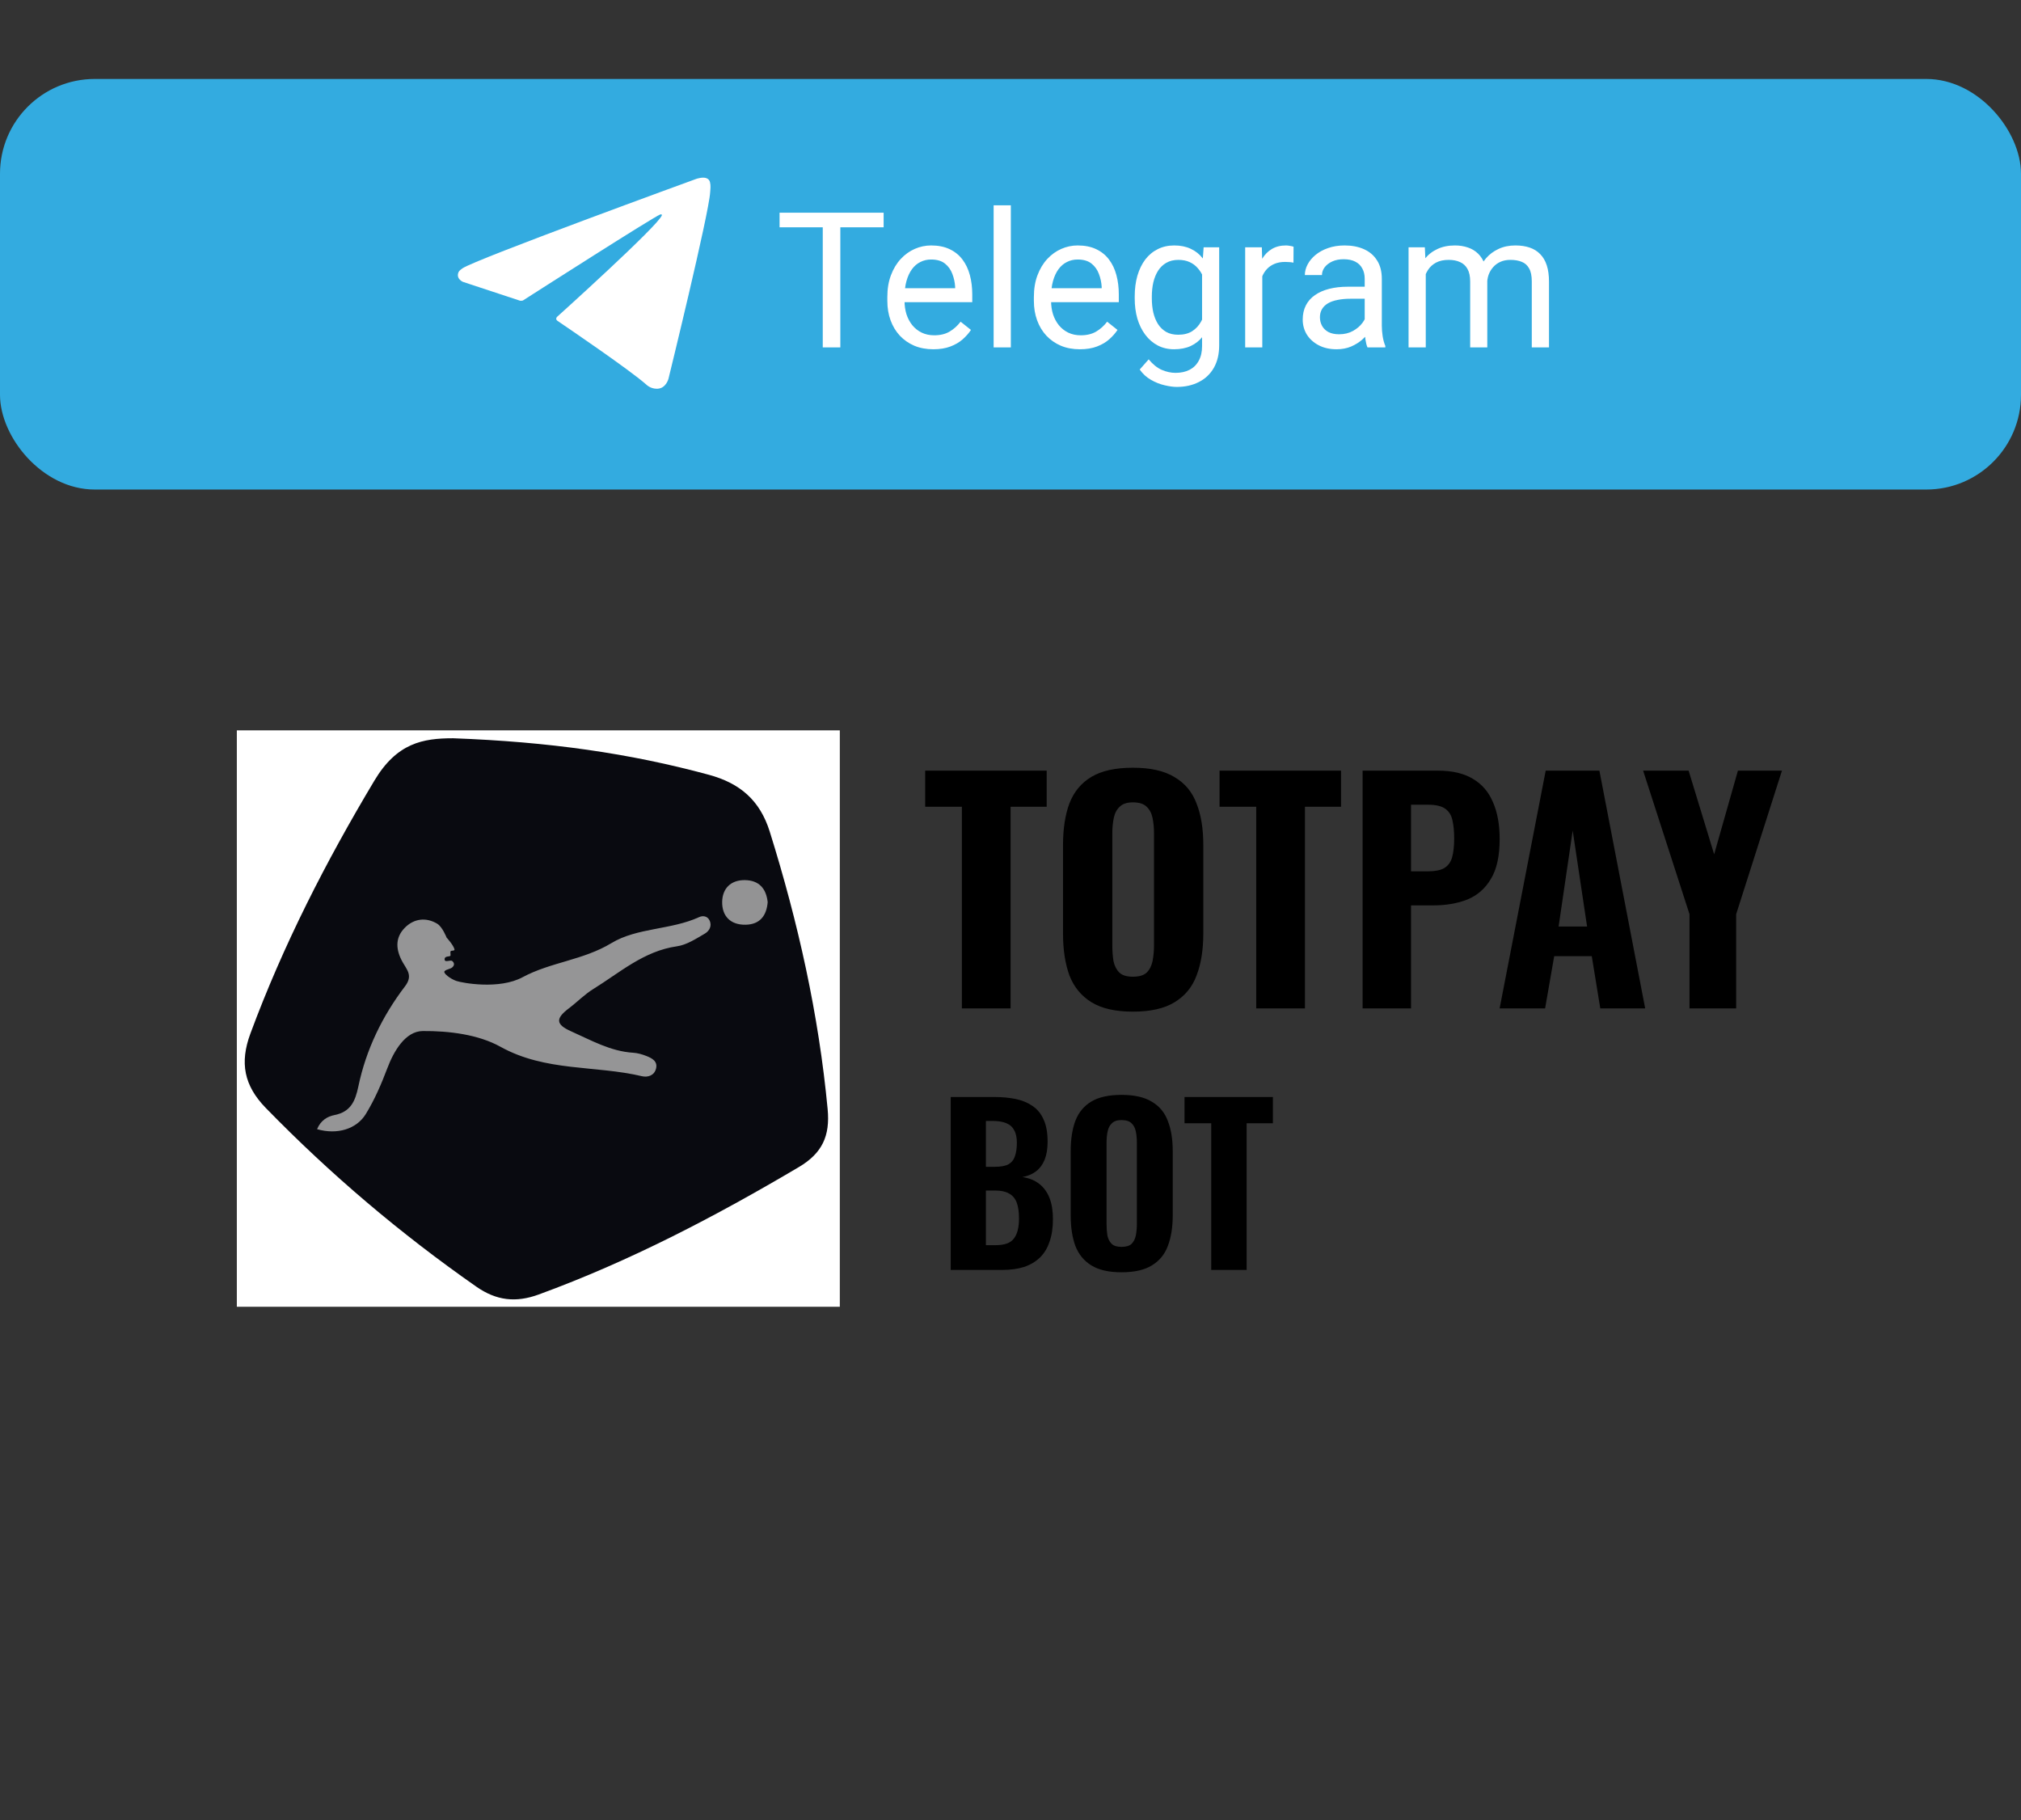 <svg width="512" height="461" viewBox="0 0 512 461" fill="none" xmlns="http://www.w3.org/2000/svg">
<rect x="0" y="0" width="512" height="461" fill="#333333" stroke="none"/>
<rect width="152.759" height="146" transform="translate(60 185)" fill="white"/>
<path d="M114.797 187C139.077 187.9 159.497 190.8 179.577 196.25C187.407 198.37 192.507 202.66 195.007 210.65C202.197 233.63 207.417 256.96 209.677 280.96C210.307 287.68 208.347 292.09 202.377 295.62C181.247 308.11 159.607 319.44 136.497 327.89C130.687 330.02 125.757 329.46 120.657 325.9C101.447 312.49 83.697 297.44 67.347 280.66C61.807 274.97 60.697 269.2 63.437 261.8C71.747 239.36 82.567 218.25 94.847 197.73C100.547 188.19 107.138 187 114.797 187Z" fill="#090A10"/>
<path d="M80.327 286.02C81.257 283.75 83.027 282.78 84.667 282.46C88.857 281.65 89.997 278.93 90.787 275.19C92.737 265.86 96.857 257.38 102.607 249.83C104.667 247.13 103.097 245.67 102.007 243.72C100.317 240.71 99.977 237.62 102.537 235.02C104.867 232.64 107.957 232.29 110.767 233.98C112.098 234.783 113.137 237.48 113.137 237.48C113.137 237.48 114.927 239.441 115.138 240.48C115.231 240.94 114.325 240.679 114.138 240.98C114.068 241.092 114.138 241.48 114.138 241.98C114.138 242.48 112.638 241.98 112.638 242.98C112.638 243.98 114.138 242.98 114.638 243.48C115.138 243.98 115.138 244.48 114.638 244.98C114.138 245.48 113.138 245.48 112.638 245.98C112.138 246.48 114.138 247.98 115.638 248.48C117.138 248.98 126.437 250.73 132.387 247.53C139.507 243.7 147.747 243.22 154.897 238.89C161.417 234.94 169.987 235.58 177.127 232.3C178.017 231.89 179.177 232 179.727 233.08C180.477 234.56 179.647 235.86 178.557 236.49C176.317 237.79 173.957 239.35 171.487 239.7C163.117 240.89 157.047 246.35 150.297 250.52C148.067 251.9 146.187 253.85 144.077 255.44C140.727 257.98 140.767 259.49 144.657 261.22C149.747 263.48 154.657 266.31 160.427 266.66C161.557 266.73 162.717 267.07 163.777 267.49C165.177 268.04 166.677 268.82 166.197 270.69C165.747 272.44 164.107 272.95 162.617 272.6C150.777 269.8 138.207 271.49 126.797 265.15C121.167 262.02 113.707 261.11 107.097 261.16C102.657 261.2 99.727 266.34 98.127 270.58C96.597 274.63 94.907 278.54 92.657 282.21C90.327 285.98 85.447 287.5 80.327 286.02Z" fill="#959596"/>
<path d="M194.487 228.511C194.197 231.981 192.497 234.161 188.907 234.231C185.077 234.311 182.887 232.061 182.957 228.421C183.017 225.061 185.127 222.881 188.737 222.931C192.287 222.991 194.107 225.051 194.487 228.511Z" fill="#939394"/>
<path d="M243.683 255.431V204.352H234.389V195.206H265.17V204.352H256.025V255.431H243.683ZM287.001 256.249C282.59 256.249 279.096 255.456 276.518 253.87C273.94 252.284 272.081 250.028 270.941 247.104C269.85 244.13 269.306 240.585 269.306 236.472V214.017C269.306 209.904 269.85 206.384 270.941 203.459C272.081 200.535 273.94 198.305 276.518 196.768C279.096 195.231 282.59 194.463 287.001 194.463C291.463 194.463 294.981 195.256 297.559 196.842C300.186 198.379 302.045 200.61 303.136 203.534C304.275 206.409 304.846 209.904 304.846 214.017V236.472C304.846 240.585 304.275 244.13 303.136 247.104C302.045 250.028 300.186 252.284 297.559 253.87C294.981 255.456 291.463 256.249 287.001 256.249ZM287.001 247.401C288.587 247.401 289.752 247.054 290.496 246.36C291.239 245.617 291.736 244.65 291.983 243.461C292.23 242.221 292.355 240.908 292.355 239.52V211.043C292.355 209.655 292.23 208.367 291.983 207.177C291.736 205.987 291.239 205.045 290.496 204.352C289.752 203.608 288.587 203.236 287.001 203.236C285.514 203.236 284.399 203.608 283.656 204.352C282.912 205.045 282.416 205.987 282.169 207.177C281.921 208.367 281.797 209.655 281.797 211.043V239.52C281.797 240.908 281.895 242.221 282.094 243.461C282.342 244.65 282.838 245.617 283.581 246.36C284.325 247.054 285.464 247.401 287.001 247.401ZM318.252 255.431V204.352H308.958V195.206H339.74V204.352H330.595V255.431H318.252ZM345.203 255.431V195.206H364.311C367.93 195.206 370.88 195.9 373.159 197.288C375.44 198.627 377.125 200.584 378.215 203.162C379.356 205.74 379.925 208.863 379.925 212.53C379.925 216.843 379.181 220.213 377.694 222.642C376.257 225.072 374.274 226.806 371.746 227.847C369.218 228.838 366.319 229.334 363.047 229.334H357.471V255.431H345.203ZM357.471 220.709H361.783C363.568 220.709 364.932 220.436 365.872 219.891C366.865 219.296 367.534 218.38 367.88 217.14C368.227 215.901 368.4 214.315 368.4 212.382C368.4 210.547 368.252 209.012 367.954 207.772C367.707 206.532 367.112 205.566 366.17 204.872C365.229 204.179 363.742 203.831 361.709 203.831H357.471V220.709ZM379.913 255.431L391.586 195.206H405.192L416.791 255.431H405.415L403.259 242.197H393.742L391.437 255.431H379.913ZM394.858 234.687H402.07L398.426 210.374L394.858 234.687ZM428.017 255.431V231.564L416.27 195.206H427.794L434.263 216.397L440.285 195.206H451.438L439.839 231.564V255.431H428.017Z" fill="black"/>
<path d="M240.851 321.672V277.872H251.936C253.846 277.872 255.613 278.034 257.235 278.358C258.857 278.683 260.281 279.26 261.507 280.089C262.768 280.918 263.724 282.072 264.373 283.55C265.058 284.992 265.4 286.885 265.4 289.227C265.4 290.994 265.147 292.508 264.643 293.77C264.139 294.996 263.417 295.969 262.48 296.69C261.543 297.41 260.389 297.897 259.019 298.15C260.713 298.402 262.138 298.978 263.291 299.88C264.444 300.782 265.31 301.971 265.887 303.449C266.464 304.926 266.752 306.711 266.752 308.802C266.752 311.002 266.464 312.912 265.887 314.534C265.346 316.156 264.535 317.491 263.454 318.535C262.372 319.58 261.038 320.374 259.452 320.915C257.866 321.419 256.028 321.672 253.937 321.672H240.851ZM249.773 315.399H252.26C254.495 315.399 256.028 314.841 256.857 313.723C257.722 312.605 258.154 310.929 258.154 308.694C258.154 306.964 257.956 305.594 257.559 304.584C257.163 303.539 256.514 302.782 255.613 302.313C254.748 301.809 253.576 301.556 252.098 301.556H249.773V315.399ZM249.773 295.554H251.99C253.54 295.554 254.711 295.338 255.505 294.905C256.298 294.436 256.839 293.752 257.127 292.85C257.451 291.913 257.614 290.778 257.614 289.444C257.614 288.109 257.38 287.047 256.911 286.253C256.478 285.425 255.793 284.83 254.856 284.469C253.954 284.108 252.801 283.928 251.395 283.928H249.773V295.554ZM284.122 322.267C280.913 322.267 278.371 321.689 276.498 320.536C274.623 319.383 273.271 317.742 272.442 315.616C271.648 313.453 271.252 310.875 271.252 307.883V291.553C271.252 288.561 271.648 286 272.442 283.874C273.271 281.748 274.623 280.125 276.498 279.007C278.371 277.889 280.913 277.331 284.122 277.331C287.366 277.331 289.926 277.908 291.801 279.061C293.711 280.179 295.063 281.802 295.856 283.928C296.685 286.019 297.1 288.561 297.1 291.553V307.883C297.1 310.875 296.685 313.453 295.856 315.616C295.063 317.742 293.711 319.383 291.801 320.536C289.926 321.689 287.366 322.267 284.122 322.267ZM284.122 315.832C285.275 315.832 286.123 315.579 286.664 315.075C287.204 314.534 287.564 313.831 287.745 312.966C287.925 312.064 288.015 311.11 288.015 310.1V289.39C288.015 288.38 287.925 287.443 287.745 286.578C287.564 285.713 287.204 285.027 286.664 284.523C286.123 283.982 285.275 283.712 284.122 283.712C283.041 283.712 282.229 283.982 281.689 284.523C281.148 285.027 280.787 285.713 280.607 286.578C280.426 287.443 280.337 288.38 280.337 289.39V310.1C280.337 311.11 280.408 312.064 280.553 312.966C280.733 313.831 281.094 314.534 281.635 315.075C282.175 315.579 283.004 315.832 284.122 315.832ZM306.849 321.672V284.523H300.09V277.872H322.477V284.523H315.826V321.672H306.849Z" fill="black"/>
<rect y="20" width="512" height="104" rx="24" fill="#33ABE0"/>
<path d="M131.735 76.166L117.282 71.396C117.282 71.396 115.554 70.687 116.11 69.077C116.225 68.745 116.456 68.463 117.147 67.978C120.35 65.717 176.423 45.304 176.423 45.304C176.423 45.304 178.006 44.764 178.94 45.123C179.171 45.196 179.38 45.329 179.542 45.51C179.706 45.69 179.819 45.911 179.87 46.151C179.972 46.573 180.014 47.008 179.996 47.443C179.992 47.819 179.947 48.167 179.913 48.713C179.572 54.294 169.351 95.946 169.351 95.946C169.351 95.946 168.739 98.382 166.549 98.466C166.01 98.484 165.474 98.391 164.971 98.195C164.469 97.998 164.011 97.7 163.624 97.32C159.326 93.575 144.466 83.461 141.183 81.237C141.108 81.186 141.046 81.119 141 81.042C140.953 80.964 140.924 80.877 140.913 80.787C140.867 80.553 141.119 80.262 141.119 80.262C141.119 80.262 166.993 56.969 167.681 54.524C167.735 54.335 167.533 54.241 167.262 54.324C165.544 54.964 135.753 74.018 132.466 76.121C132.229 76.194 131.979 76.209 131.735 76.166Z" fill="white"/>
<path d="M212.891 53.875V88H208.438V53.875H212.891ZM223.859 53.875V57.578H197.492V53.875H223.859ZM236.445 88.469C234.68 88.469 233.078 88.172 231.641 87.578C230.219 86.969 228.992 86.117 227.961 85.023C226.945 83.93 226.164 82.633 225.617 81.133C225.07 79.633 224.797 77.992 224.797 76.211V75.227C224.797 73.164 225.102 71.328 225.711 69.719C226.32 68.094 227.148 66.719 228.195 65.594C229.242 64.469 230.43 63.617 231.758 63.039C233.086 62.461 234.461 62.172 235.883 62.172C237.695 62.172 239.258 62.484 240.57 63.109C241.898 63.734 242.984 64.609 243.828 65.734C244.672 66.844 245.297 68.156 245.703 69.672C246.109 71.172 246.312 72.812 246.312 74.594V76.539H227.375V73H241.977V72.672C241.914 71.547 241.68 70.453 241.273 69.391C240.883 68.328 240.258 67.453 239.398 66.766C238.539 66.078 237.367 65.734 235.883 65.734C234.898 65.734 233.992 65.945 233.164 66.367C232.336 66.773 231.625 67.383 231.031 68.195C230.438 69.008 229.977 70 229.648 71.172C229.32 72.344 229.156 73.695 229.156 75.227V76.211C229.156 77.414 229.32 78.547 229.648 79.609C229.992 80.656 230.484 81.578 231.125 82.375C231.781 83.172 232.57 83.797 233.492 84.25C234.43 84.703 235.492 84.93 236.68 84.93C238.211 84.93 239.508 84.617 240.57 83.992C241.633 83.367 242.562 82.531 243.359 81.484L245.984 83.57C245.438 84.398 244.742 85.188 243.898 85.938C243.055 86.688 242.016 87.297 240.781 87.766C239.562 88.234 238.117 88.469 236.445 88.469ZM256.086 52V88H251.727V52H256.086ZM273.57 88.469C271.805 88.469 270.203 88.172 268.766 87.578C267.344 86.969 266.117 86.117 265.086 85.023C264.07 83.93 263.289 82.633 262.742 81.133C262.195 79.633 261.922 77.992 261.922 76.211V75.227C261.922 73.164 262.227 71.328 262.836 69.719C263.445 68.094 264.273 66.719 265.32 65.594C266.367 64.469 267.555 63.617 268.883 63.039C270.211 62.461 271.586 62.172 273.008 62.172C274.82 62.172 276.383 62.484 277.695 63.109C279.023 63.734 280.109 64.609 280.953 65.734C281.797 66.844 282.422 68.156 282.828 69.672C283.234 71.172 283.438 72.812 283.438 74.594V76.539H264.5V73H279.102V72.672C279.039 71.547 278.805 70.453 278.398 69.391C278.008 68.328 277.383 67.453 276.523 66.766C275.664 66.078 274.492 65.734 273.008 65.734C272.023 65.734 271.117 65.945 270.289 66.367C269.461 66.773 268.75 67.383 268.156 68.195C267.562 69.008 267.102 70 266.773 71.172C266.445 72.344 266.281 73.695 266.281 75.227V76.211C266.281 77.414 266.445 78.547 266.773 79.609C267.117 80.656 267.609 81.578 268.25 82.375C268.906 83.172 269.695 83.797 270.617 84.25C271.555 84.703 272.617 84.93 273.805 84.93C275.336 84.93 276.633 84.617 277.695 83.992C278.758 83.367 279.688 82.531 280.484 81.484L283.109 83.57C282.562 84.398 281.867 85.188 281.023 85.938C280.18 86.688 279.141 87.297 277.906 87.766C276.688 88.234 275.242 88.469 273.57 88.469ZM304.93 62.641H308.867V87.461C308.867 89.695 308.414 91.602 307.508 93.18C306.602 94.758 305.336 95.953 303.711 96.766C302.102 97.594 300.242 98.008 298.133 98.008C297.258 98.008 296.227 97.867 295.039 97.586C293.867 97.32 292.711 96.859 291.57 96.203C290.445 95.562 289.5 94.695 288.734 93.602L291.008 91.023C292.07 92.305 293.18 93.195 294.336 93.695C295.508 94.195 296.664 94.445 297.805 94.445C299.18 94.445 300.367 94.188 301.367 93.672C302.367 93.156 303.141 92.391 303.688 91.375C304.25 90.375 304.531 89.141 304.531 87.672V68.219L304.93 62.641ZM287.469 75.602V75.109C287.469 73.172 287.695 71.414 288.148 69.836C288.617 68.242 289.281 66.875 290.141 65.734C291.016 64.594 292.07 63.719 293.305 63.109C294.539 62.484 295.93 62.172 297.477 62.172C299.07 62.172 300.461 62.453 301.648 63.016C302.852 63.562 303.867 64.367 304.695 65.43C305.539 66.477 306.203 67.742 306.688 69.227C307.172 70.711 307.508 72.391 307.695 74.266V76.422C307.523 78.281 307.188 79.953 306.688 81.438C306.203 82.922 305.539 84.188 304.695 85.234C303.867 86.281 302.852 87.086 301.648 87.648C300.445 88.195 299.039 88.469 297.43 88.469C295.914 88.469 294.539 88.148 293.305 87.508C292.086 86.867 291.039 85.969 290.164 84.812C289.289 83.656 288.617 82.297 288.148 80.734C287.695 79.156 287.469 77.445 287.469 75.602ZM291.805 75.109V75.602C291.805 76.867 291.93 78.055 292.18 79.164C292.445 80.273 292.844 81.25 293.375 82.094C293.922 82.938 294.617 83.602 295.461 84.086C296.305 84.555 297.312 84.789 298.484 84.789C299.922 84.789 301.109 84.484 302.047 83.875C302.984 83.266 303.727 82.461 304.273 81.461C304.836 80.461 305.273 79.375 305.586 78.203V72.555C305.414 71.695 305.148 70.867 304.789 70.07C304.445 69.258 303.992 68.539 303.43 67.914C302.883 67.273 302.203 66.766 301.391 66.391C300.578 66.016 299.625 65.828 298.531 65.828C297.344 65.828 296.32 66.078 295.461 66.578C294.617 67.062 293.922 67.734 293.375 68.594C292.844 69.438 292.445 70.422 292.18 71.547C291.93 72.656 291.805 73.844 291.805 75.109ZM319.789 66.625V88H315.453V62.641H319.672L319.789 66.625ZM327.711 62.5L327.688 66.531C327.328 66.453 326.984 66.406 326.656 66.391C326.344 66.359 325.984 66.344 325.578 66.344C324.578 66.344 323.695 66.5 322.93 66.812C322.164 67.125 321.516 67.562 320.984 68.125C320.453 68.688 320.031 69.359 319.719 70.141C319.422 70.906 319.227 71.75 319.133 72.672L317.914 73.375C317.914 71.844 318.062 70.406 318.359 69.062C318.672 67.719 319.148 66.531 319.789 65.5C320.43 64.453 321.242 63.641 322.227 63.062C323.227 62.469 324.414 62.172 325.789 62.172C326.102 62.172 326.461 62.211 326.867 62.289C327.273 62.352 327.555 62.422 327.711 62.5ZM345.734 83.664V70.609C345.734 69.609 345.531 68.742 345.125 68.008C344.734 67.258 344.141 66.68 343.344 66.273C342.547 65.867 341.562 65.664 340.391 65.664C339.297 65.664 338.336 65.852 337.508 66.227C336.695 66.602 336.055 67.094 335.586 67.703C335.133 68.312 334.906 68.969 334.906 69.672H330.57C330.57 68.766 330.805 67.867 331.273 66.977C331.742 66.086 332.414 65.281 333.289 64.562C334.18 63.828 335.242 63.25 336.477 62.828C337.727 62.391 339.117 62.172 340.648 62.172C342.492 62.172 344.117 62.484 345.523 63.109C346.945 63.734 348.055 64.68 348.852 65.945C349.664 67.195 350.07 68.766 350.07 70.656V82.469C350.07 83.312 350.141 84.211 350.281 85.164C350.438 86.117 350.664 86.938 350.961 87.625V88H346.438C346.219 87.5 346.047 86.836 345.922 86.008C345.797 85.164 345.734 84.383 345.734 83.664ZM346.484 72.625L346.531 75.672H342.148C340.914 75.672 339.812 75.773 338.844 75.977C337.875 76.164 337.062 76.453 336.406 76.844C335.75 77.234 335.25 77.727 334.906 78.32C334.562 78.898 334.391 79.578 334.391 80.359C334.391 81.156 334.57 81.883 334.93 82.539C335.289 83.195 335.828 83.719 336.547 84.109C337.281 84.484 338.18 84.672 339.242 84.672C340.57 84.672 341.742 84.391 342.758 83.828C343.773 83.266 344.578 82.578 345.172 81.766C345.781 80.953 346.109 80.164 346.156 79.398L348.008 81.484C347.898 82.141 347.602 82.867 347.117 83.664C346.633 84.461 345.984 85.227 345.172 85.961C344.375 86.68 343.422 87.281 342.312 87.766C341.219 88.234 339.984 88.469 338.609 88.469C336.891 88.469 335.383 88.133 334.086 87.461C332.805 86.789 331.805 85.891 331.086 84.766C330.383 83.625 330.031 82.352 330.031 80.945C330.031 79.586 330.297 78.391 330.828 77.359C331.359 76.312 332.125 75.445 333.125 74.758C334.125 74.055 335.328 73.523 336.734 73.164C338.141 72.805 339.711 72.625 341.445 72.625H346.484ZM361.203 67.68V88H356.844V62.641H360.969L361.203 67.68ZM360.312 74.359L358.297 74.289C358.312 72.555 358.539 70.953 358.977 69.484C359.414 68 360.062 66.711 360.922 65.617C361.781 64.523 362.852 63.68 364.133 63.086C365.414 62.477 366.898 62.172 368.586 62.172C369.773 62.172 370.867 62.344 371.867 62.688C372.867 63.016 373.734 63.539 374.469 64.258C375.203 64.977 375.773 65.898 376.18 67.023C376.586 68.148 376.789 69.508 376.789 71.102V88H372.453V71.312C372.453 69.984 372.227 68.922 371.773 68.125C371.336 67.328 370.711 66.75 369.898 66.391C369.086 66.016 368.133 65.828 367.039 65.828C365.758 65.828 364.688 66.055 363.828 66.508C362.969 66.961 362.281 67.586 361.766 68.383C361.25 69.18 360.875 70.094 360.641 71.125C360.422 72.141 360.312 73.219 360.312 74.359ZM376.742 71.969L373.836 72.859C373.852 71.469 374.078 70.133 374.516 68.852C374.969 67.57 375.617 66.43 376.461 65.43C377.32 64.43 378.375 63.641 379.625 63.062C380.875 62.469 382.305 62.172 383.914 62.172C385.273 62.172 386.477 62.352 387.523 62.711C388.586 63.07 389.477 63.625 390.195 64.375C390.93 65.109 391.484 66.055 391.859 67.211C392.234 68.367 392.422 69.742 392.422 71.336V88H388.062V71.289C388.062 69.867 387.836 68.766 387.383 67.984C386.945 67.188 386.32 66.633 385.508 66.32C384.711 65.992 383.758 65.828 382.648 65.828C381.695 65.828 380.852 65.992 380.117 66.32C379.383 66.648 378.766 67.102 378.266 67.68C377.766 68.242 377.383 68.891 377.117 69.625C376.867 70.359 376.742 71.141 376.742 71.969Z" fill="white"/>
</svg>
